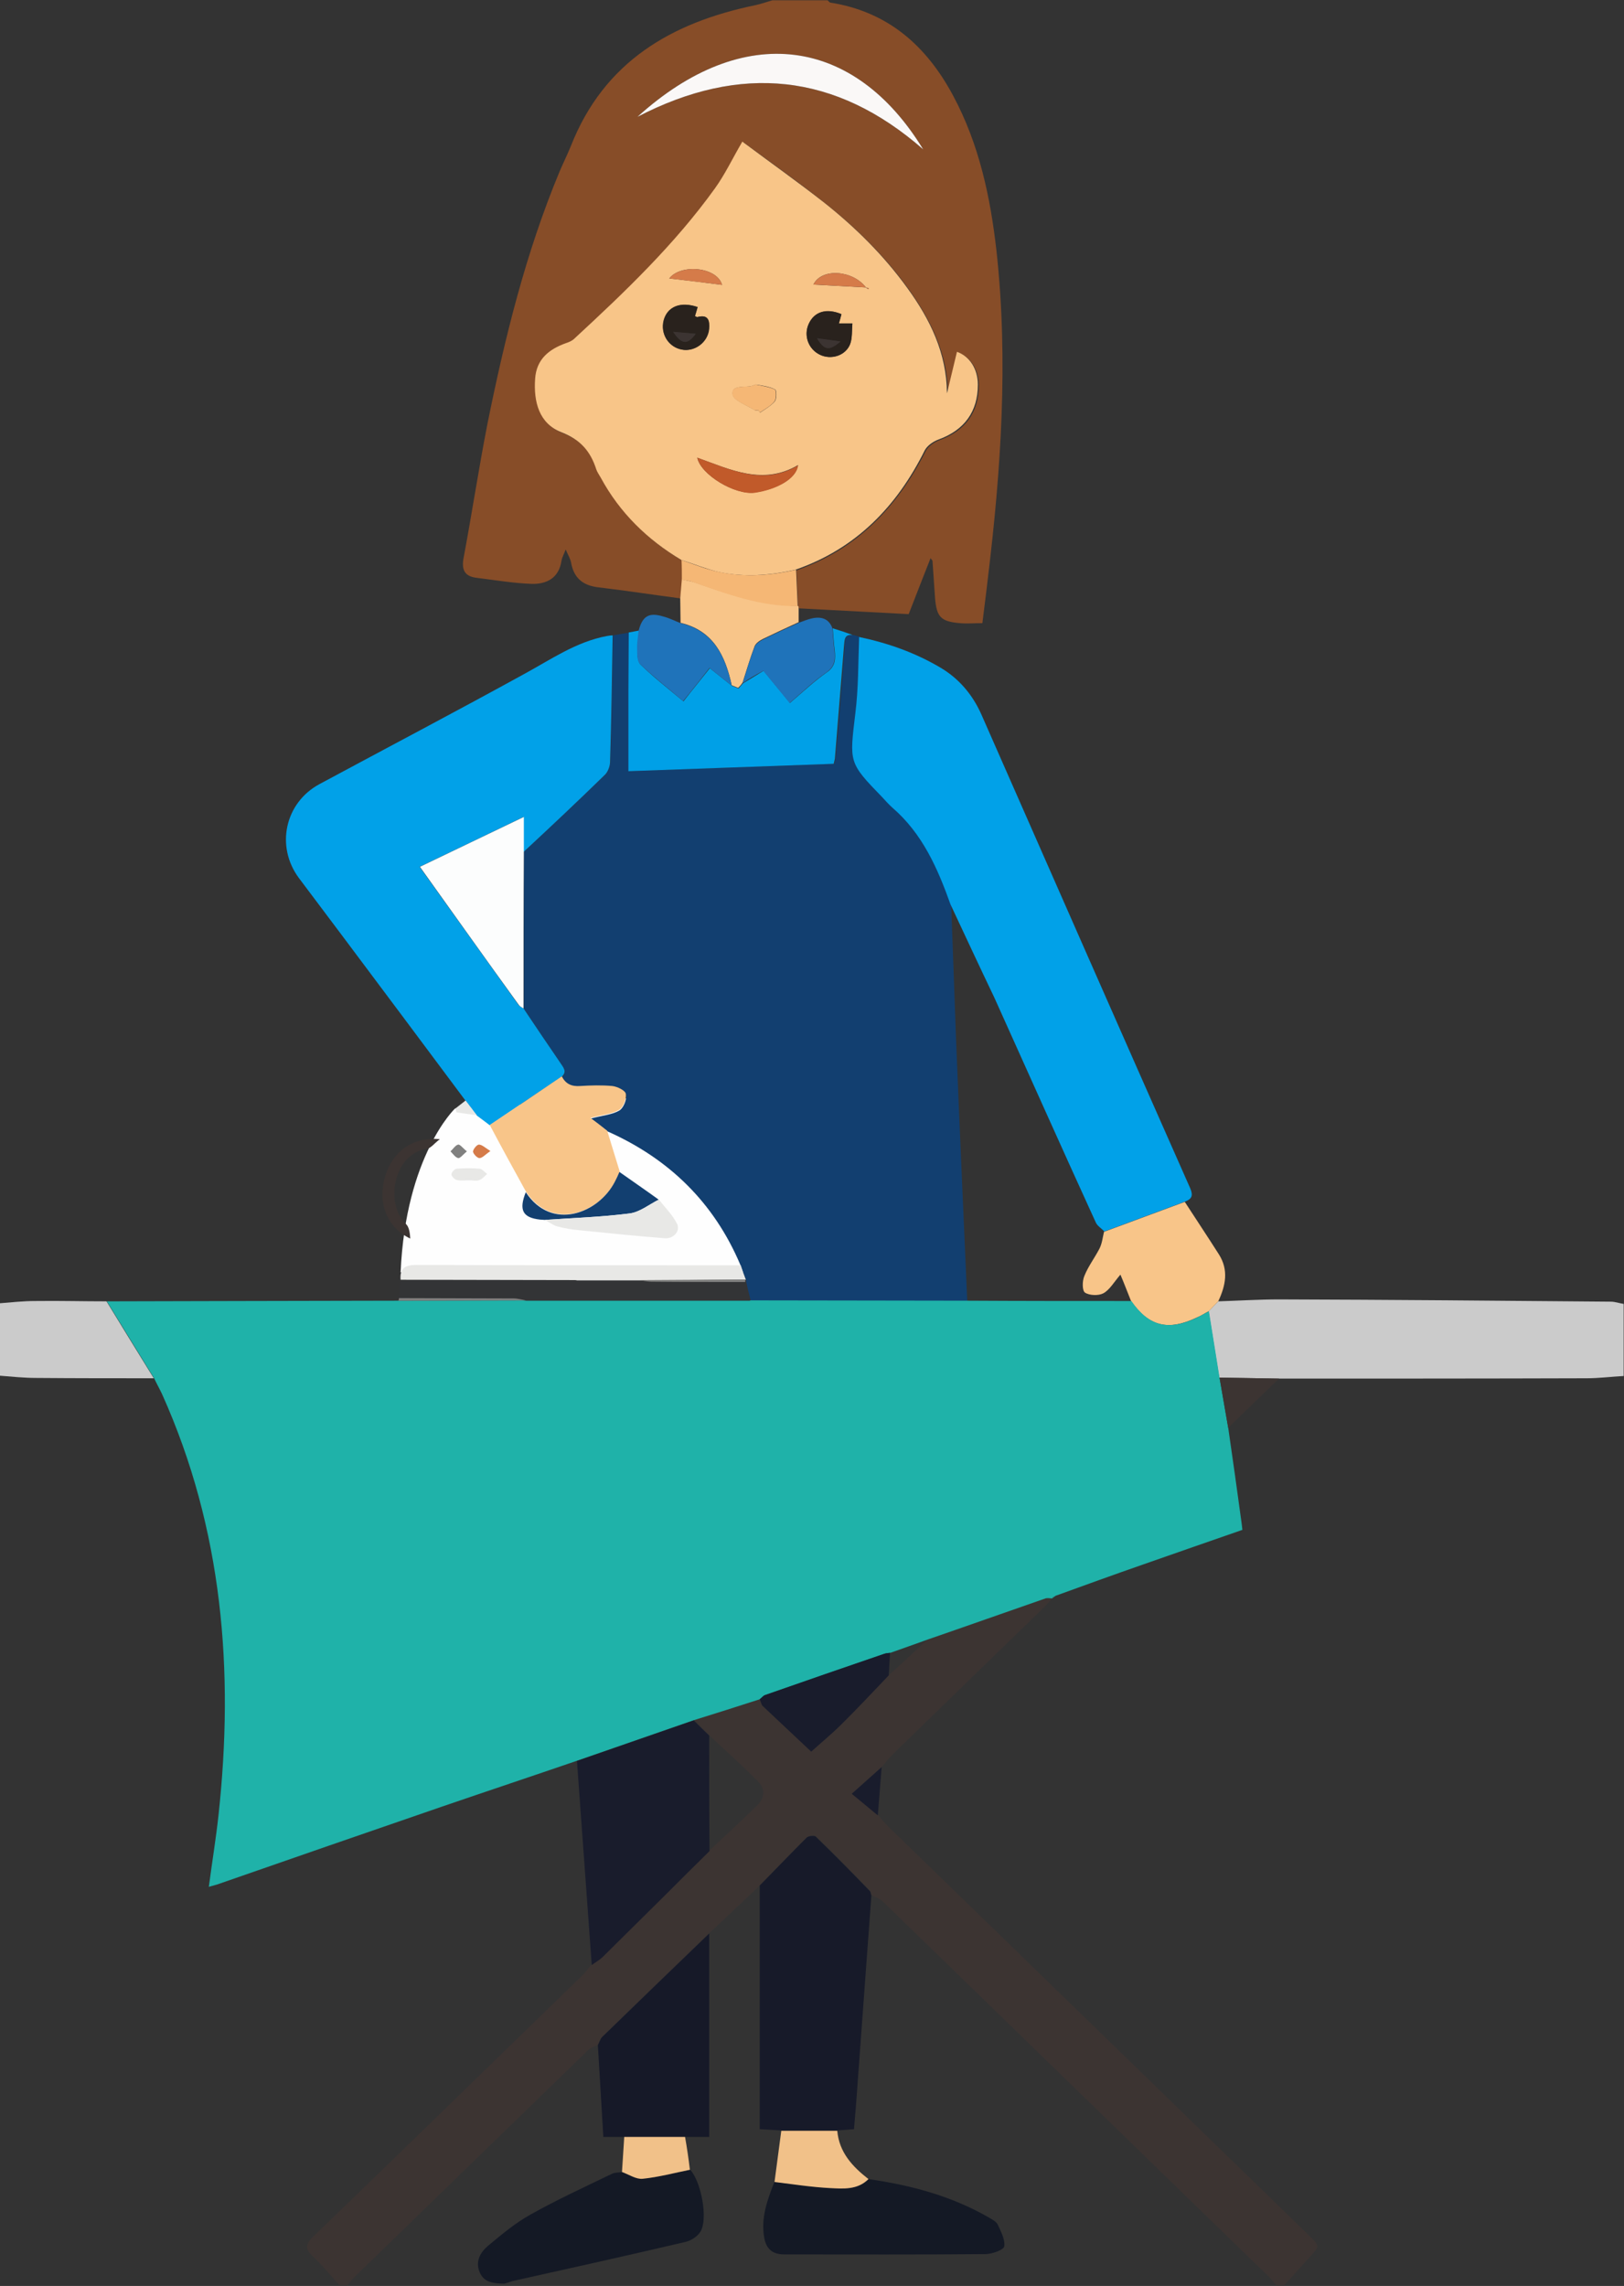<?xml version="1.0" encoding="utf-8"?>
<!-- Generator: Adobe Illustrator 19.0.0, SVG Export Plug-In . SVG Version: 6.00 Build 0)  -->
<svg version="1.1" id="Layer_1" xmlns="http://www.w3.org/2000/svg" xmlns:xlink="http://www.w3.org/1999/xlink" x="0px" y="0px"
	 width="504.7px" height="710.2px" viewBox="1370.8 65.6 504.7 710.2" style="enable-background:new 1370.8 65.6 504.7 710.2;"
	 xml:space="preserve">
<rect x="1370.8" y="65.6" width="504.7" height="710.2" fill="#333333" stroke="none"/>
<style type="text/css">
	.st0{fill:#FEFEFE;}
	.st1{fill:#874D28;}
	.st2{fill:#3C3432;}
	.st3{fill:#CBCBCB;}
	.st4{fill:#123F70;}
	.st5{fill:#01A1E8;}
	.st6{fill:#00A0E7;}
	.st7{fill:#F8C589;}
	.st8{fill:#1F73BA;}
	.st9{fill:#1FB2A9;}
	.st10{fill:#333436;}
	.st11{fill:#E8E8E6;}
	.st12{fill:#80807F;}
	.st13{fill:#D57B49;}
	.st14{fill:#191C2C;}
	.st15{fill:#F8C588;}
	.st16{fill:#FAF8F7;}
	.st17{fill:#F5B775;}
	.st18{fill:#171A29;}
	.st19{fill:#161928;}
	.st20{fill:#141925;}
	.st21{fill:#F1C189;}
	.st22{fill:#FCFDFD;}
	.st23{fill:#29221D;}
	.st24{fill:#C15A2A;}
</style>
<g>
	<path class="st0" d="M1578,406.1l-65.8,3.9c0,0-15.3,14.5-16.9,50.9h114L1578,406.1z"/>
	<path class="st1" d="M1582.2,251.5c-8.4-1.1-16.8-2.4-25.2-3.4c-4.8-0.5-7.8-2.7-8.7-7.6c-0.2-1.3-1-2.5-1.7-4.2
		c-0.5,1.4-1.1,2.4-1.3,3.5c-0.8,5.4-4.6,7.3-9.2,7.2c-5.8-0.2-11.6-1.2-17.3-1.9c-3.8-0.5-4.6-2.7-3.9-6.3
		c2.6-13.9,4.7-27.8,7.4-41.6c5.4-26.7,11.9-53.1,22.4-78.3c1.1-2.6,2.4-5.2,3.5-7.9c10.3-26.2,31.2-38.4,57.4-43.8
		c1.8-0.4,3.5-1,5.2-1.5c5.7,0,11.5,0,17.2,0c0.3,0.2,0.5,0.6,0.8,0.7c17.9,2.8,29.9,13.4,38.2,28.9c8.1,15.1,11.6,31.5,13.5,48.4
		c3.7,34,1.4,67.8-2.7,101.6c-0.5,4.5-1.1,8.9-1.7,13.9c-2.4,0-4.8,0.2-7,0c-5.9-0.5-7.2-1.9-7.7-7.7c-0.3-3.9-0.5-7.7-0.8-11.6
		c0-0.2-0.3-0.4-0.6-0.9c-2.3,5.8-4.5,11.5-6.8,17.4c-11.4-0.6-22.7-1.2-34.1-1.8c0-0.2,0-0.4-0.3-0.5c-0.2-3.8-0.3-7.5-0.5-11.3
		c18.8-6.5,31.4-19.7,40.2-37.1c0.8-1.5,2.7-2.8,4.4-3.4c7.9-2.9,12.1-8.6,12.1-17c0-4.7-2.5-8.8-6.5-10.2c-1,4.3-2.1,8.6-3.1,12.9
		c-0.1-12.5-5.3-22.9-12.3-32.7c-7.3-10.1-16.1-18.8-25.8-26.5c-8.3-6.6-16.9-12.7-25.5-19c-3.1,5.3-5.4,10.1-8.5,14.5
		c-12.5,17.4-28,32.2-43.7,46.7c-0.7,0.6-1.7,1.1-2.6,1.4c-5.3,1.9-9.3,5.1-9.6,11.1c-0.5,7.1,1.2,13.9,8.2,16.6
		c5.9,2.3,9,5.9,10.8,11.5c0.3,0.9,0.9,1.8,1.4,2.6c5.9,10.9,14.5,19.3,25.1,25.6c0,2,0.1,4.1,0.1,6.1
		C1582.6,247.6,1582.4,249.6,1582.2,251.5z M1657.7,112c-21.3-34.9-55.8-40-88.8-10.1C1600.9,85.3,1630.5,88.2,1657.7,112z"/>
	<path class="st2" d="M1606.9,651.4c-5.3,5-10.5,10-15.8,14.9c-11.1,10.7-22.1,21.4-33.2,32.1c-0.7,0.6-0.9,1.7-1.4,2.5
		c-1.1,0.6-2.4,1-3.2,1.9c-24,23.3-48,46.6-72,69.9c-1,0.9-1.8,2-2.6,3c-0.8,0-1.5,0-2.3,0c-2.7-3-5.3-6.2-8.3-9
		c-2.4-2.3-2.6-3.7,0-6.2c28-27,55.8-54.1,83.6-81.1c1.1-1,1.9-2.3,2.9-3.4c1.2-0.9,2.5-1.6,3.5-2.6c6.4-6.3,12.8-12.6,19.1-18.9
		c4.7-4.6,9.3-9.2,14-13.9c5-4.7,10-9.3,14.9-14.1c2.3-2.2,2.6-5.1,0.4-7.3c-4.9-5-10.2-9.7-15.3-14.5c-1.6-1.6-3.2-3.2-4.8-4.8
		c6.8-2.2,13.7-4.4,20.5-6.5c0.3,0.7,0.4,1.5,0.9,2c5,4.8,10.1,9.6,15.2,14.3c3.2-2.9,6.4-5.5,9.3-8.4c5-5,9.8-10.2,14.8-15.3
		c4.1-3.7,8.1-7.5,12.2-11.2c12.1-4.3,24.2-8.5,36.4-12.7c0.7-0.2,1.4,0,2.2,0c-1.3,1.4-2.5,2.8-3.8,4
		c-15.4,14.9-30.7,29.8-46.1,44.8c-1.1,1.1-2.1,2.4-3.1,3.6c-2.9,2.6-5.8,5.2-9.3,8.3c3.1,2.5,5.6,4.6,8.1,6.7c1,1.2,2,2.5,3.2,3.6
		c43.5,42.3,87.1,84.6,130.6,126.9c3.6,3.5,3.5,3.4,0,7.2c-2.6,2.8-5.1,5.7-7.7,8.5c-0.8,0-1.5,0-2.3,0c-0.7-0.8-1.3-1.7-2.1-2.5
		c-40.1-38.9-80.1-77.9-120.2-116.8c-0.9-0.9-2.3-1.3-3.5-2c-0.2-0.5-0.2-1.1-0.5-1.4c-5.6-5.7-11.1-11.4-16.8-16.9
		c-0.5-0.4-2.3-0.3-2.8,0.3C1616.6,641.4,1611.8,646.4,1606.9,651.4z"/>
	<path class="st3" d="M1875.4,493.1c-3.8,0.2-7.7,0.7-11.5,0.7c-31.9,0.1-63.8,0.1-95.7,0.1c-6.2-0.1-12.4-0.2-18.5-0.3
		c-1.1-6.9-2.2-13.7-3.3-20.6c1-1,2-2.1,3-3.1c6.3-0.2,12.7-0.6,19-0.6c34.3,0.1,68.7,0.4,103,0.7c1.3,0,2.7,0.5,4,0.7
		C1875.4,478.1,1875.4,485.6,1875.4,493.1z"/>
	<path class="st3" d="M1418.6,493.8c-12.2,0-24.3,0-36.5-0.1c-3.8,0-7.6-0.4-11.4-0.7c0-7.5,0-15,0-22.5c3.7-0.3,7.4-0.7,11.1-0.7
		c7.4-0.1,14.7,0.1,22.1,0.1C1408.8,477.9,1413.7,485.9,1418.6,493.8z"/>
	<path class="st4" d="M1600.9,458.6c-8.2-19.4-22.2-33-41.3-41.5c-1.6-1.2-3.2-2.5-5.2-4c3.9-1,6.7-1.2,8.9-2.5
		c1.3-0.8,2.3-3.4,2.1-4.9c-0.2-1.1-2.7-2.3-4.2-2.5c-3.3-0.4-6.7-0.3-10,0c-2.7,0.2-4.5-0.7-5.7-3c1.7-1.6,0.5-2.8-0.4-4.2
		c-3.9-5.6-7.6-11.3-11.5-17c0-16.2,0-32.5,0-48.7c8.4-7.9,16.9-15.8,25.2-23.9c1-1,1.6-2.8,1.7-4.2c0.4-13.1,0.6-26.1,0.8-39.2
		c1.7-0.3,3.4-0.6,5.1-0.9c0,6.1-0.1,12.2-0.1,18.3c0,8.1,0,16.1,0,24.8c21.4-0.8,42.6-1.5,63.8-2.3c0.2-1,0.3-1.5,0.4-2
		c1-11.5,2-23.1,2.8-34.7c0.1-1.9,0.1-3.6,2.7-3.3c0,0,0.2,0,0.2,0c0.6,0.2,1.2,0.4,1.9,0.6l-0.1-0.1c-0.4,8-0.3,16-1.2,23.9
		c-1.8,15.1-2.1,15.1,8.4,25.9c1,1.1,2,2.2,3.1,3.2c9.4,8,14,18.8,18.1,30.1c0.5,13.8,1,27.6,1.5,41.5c1.1,27.3,2.3,54.5,3.5,81.8
		c-22.4,0-44.9-0.1-67.3-0.1c-0.5-2-1-3.9-1.4-5.9c0-0.3,0-0.5-0.1-0.8C1601.9,461.6,1601.4,460.1,1600.9,458.6z"/>
	<path class="st5" d="M1666.2,346.6c-4-11.2-8.7-22-18.1-30.1c-1.1-1-2.1-2.1-3.1-3.2c-10.5-10.8-10.2-10.8-8.4-25.9
		c1-7.9,0.9-15.9,1.2-23.9c9,1.9,17.5,4.9,25.4,9.6c5.7,3.4,9.9,8.4,12.6,14.5c21.6,49.1,43.2,98.2,64.9,147.2
		c1,2.4,0.4,3.3-1.6,4.1c-8.4,3.1-16.7,6.2-25.1,9.3c-0.9-1-2.2-1.7-2.7-2.9c-10.6-23.2-21-46.5-31.5-69.8
		C1675.2,365.9,1670.7,356.2,1666.2,346.6z"/>
	<path class="st6" d="M1635.8,262.9c-2.6-0.3-2.5,1.4-2.7,3.3c-0.9,11.6-1.9,23.1-2.8,34.7c0,0.5-0.2,1-0.4,2
		c-21.2,0.8-42.5,1.5-63.8,2.3c0-8.6,0-16.7,0-24.8c0-6.1,0.1-12.2,0.1-18.3c1.1-0.2,2.1-0.4,3.2-0.6c-0.2,2-0.5,3.9-0.5,5.9
		c0,1.6,0,3.8,1,4.7c3.8,3.7,8,7,13.3,11.4c2.8-3.6,5.6-7,8.2-10.3c2.9,2.3,4.9,3.9,6.9,5.5c0.7,0.3,1.3,0.5,2,0.8
		c0.5-0.5,0.9-1,1.4-1.6l0,0c1.8-1.1,3.7-2.2,6.4-3.9c2.5,3.1,5.3,6.4,8.2,10c4.2-3.6,7.6-6.8,11.3-9.4c2.9-1.9,2.9-4.3,2.6-7.1
		c-0.3-2.2-0.4-4.4-0.6-6.7C1631.6,261.4,1633.7,262.1,1635.8,262.9z"/>
	<path class="st7" d="M1713.9,448.3c8.4-3.1,16.7-6.2,25.1-9.3c3.5,5.4,7.1,10.8,10.6,16.3c3.1,4.9,2.1,9.7-0.2,14.6
		c-1,1-2,2.1-3,3.1c-1.2,0.6-2.3,1.4-3.6,1.9c-9,4.3-15,2.8-20.5-5.1c-1.1-2.7-2.1-5.4-3.3-8.2c-2,2.3-3.3,4.7-5.3,5.8
		c-1.5,0.8-4.3,0.7-5.7-0.2c-0.9-0.6-0.9-3.6-0.2-5.2c1.2-3,3.2-5.6,4.7-8.5C1713.3,451.9,1713.5,450,1713.9,448.3z"/>
	<path class="st7" d="M1600.2,279.3c-0.7-0.3-1.3-0.5-2-0.8c-2-9.2-5.7-17-15.9-19.4c0-2.6-0.1-5.1-0.1-7.7c0.2-1.9,0.3-3.9,0.5-5.8
		c1.2,0.3,2.4,0.5,3.6,0.8c10.5,3.6,21,7.5,32.4,7.4c0.2,0.1,0.3,0.3,0.3,0.5c0,1.5,0,3.1,0,4.6c-3.7,1.7-7.4,3.4-11.1,5.2
		c-1,0.5-2.2,1.3-2.6,2.3c-1.4,3.7-2.5,7.5-3.7,11.2c0,0,0,0,0,0C1601.2,278.3,1600.7,278.8,1600.2,279.3z"/>
	<path class="st8" d="M1601.6,277.8c1.2-3.8,2.3-7.6,3.7-11.2c0.4-1,1.6-1.8,2.6-2.3c3.6-1.8,7.4-3.5,11.1-5.2
		c1.4-0.5,2.8-1.1,4.2-1.4c2.9-0.6,5.2,0.1,6.3,3.1c0.2,2.2,0.3,4.5,0.6,6.7c0.3,2.8,0.3,5.1-2.6,7.1c-3.8,2.6-7.1,5.8-11.3,9.4
		c-2.9-3.5-5.6-6.9-8.2-10C1605.2,275.5,1603.4,276.6,1601.6,277.8z"/>
	<path class="st5" d="M1637.8,263.5c-0.6-0.2-1.2-0.4-1.9-0.6C1636.6,263.1,1637.2,263.3,1637.8,263.5z"/>
	<path class="st9" d="M1722.4,469.8c5.5,7.9,11.5,9.4,20.5,5.1c1.2-0.6,2.4-1.3,3.6-1.9c1.1,6.9,2.2,13.7,3.3,20.6
		c0.9,5.2,1.8,10.4,2.7,15.6c1.4,9.7,2.8,19.5,4.1,29.2c0.1,0.7,0.2,1.5,0.3,2.5c-10.3,3.6-20.5,7.1-30.7,10.7
		c-9.2,3.2-18.3,6.5-27.4,9.8c-0.3,0.3-0.7,0.5-1,0.8l0.1,0c-0.7,0-1.5-0.2-2.2,0c-12.1,4.2-24.2,8.5-36.4,12.7
		c-3.9,1.4-7.8,2.8-11.8,4.2c-0.6,0.1-1.3,0.1-1.8,0.3c-12.3,4.2-24.7,8.5-37,12.8c-0.6,0.2-1.1,0.9-1.7,1.3
		c-6.8,2.2-13.7,4.4-20.5,6.5c-12.1,4.2-24.2,8.4-36.3,12.6c-14,4.8-28.1,9.5-42.1,14.3c-23.3,8-46.6,16.1-69.9,24.2
		c-0.7,0.2-1.4,0.4-2.5,0.7c1-7.6,2.2-14.9,3-22.2c4.9-45,1.3-88.9-17.5-130.8c-0.8-1.7-1.7-3.3-2.5-5c-4.9-8-9.8-15.9-14.7-23.9
		c13.9,0,27.7-0.1,41.6-0.1c16.4,0,32.7-0.1,49.1-0.1c13.2,0,26.5-0.1,39.7-0.1c23.2,0,46.4,0,69.6,0c22.4,0,44.9,0.1,67.3,0.1
		C1688.3,469.8,1705.3,469.8,1722.4,469.8z"/>
	<path class="st5" d="M1533.5,378.9c3.8,5.7,7.6,11.3,11.5,17c0.9,1.4,2.1,2.6,0.4,4.2c-7.5,5-14.9,10-22.4,15.1c-1.3-1-2.6-2-4-3
		c-1.2-1.5-2.3-3.1-3.5-4.6c-12.8-17.2-25.7-34.4-38.5-51.5c-4.4-5.9-8.9-11.8-13.3-17.7c-7.3-9.8-4.4-23.4,6.4-29.2
		c21.2-11.4,42.5-22.6,63.6-34.2c8.3-4.5,16.1-10,25.7-11.8c0.6-0.1,1.2-0.2,1.8-0.2c-0.2,13.1-0.4,26.1-0.8,39.2
		c0,1.4-0.7,3.3-1.7,4.2c-8.3,8.1-16.7,16-25.2,23.9c0-3.4,0-6.8,0-10.9c-11.2,5.4-21.6,10.4-32.3,15.5c10.5,14.7,20.7,28.9,30.8,43
		C1532.4,378.3,1533,378.6,1533.5,378.9z"/>
	<path class="st7" d="M1523,415.1c7.5-5,14.9-10,22.4-15.1c1.2,2.4,3.1,3.2,5.7,3c3.3-0.2,6.7-0.3,10,0c1.6,0.2,4.1,1.4,4.2,2.5
		c0.2,1.6-0.8,4.1-2.1,4.9c-2.2,1.3-5,1.5-8.9,2.5c2,1.5,3.6,2.7,5.2,4c1.3,4.2,2.6,8.4,3.9,12.7c-0.5,1-0.9,2-1.4,3
		c-5,9.8-19.6,15.6-27.7,3.3C1530.5,429,1526.7,422.1,1523,415.1z"/>
	<path class="st10" d="M1603.9,469.7c-23.2,0-46.4,0-69.6,0c-1.3-0.2-2.6-0.6-3.9-0.6c-11.9-0.1-23.7-0.1-35.6-0.1
		c0.1-1.9,0.3-3.9,0.4-5.8c18,0,35.9,0.1,53.9,0.1c0.3,0,0.6,0,0.9,0c6.5,0,12.9,0,19.4,0c1.3,0.2,2.7,0.5,4,0.5
		c9.7,0.1,19.4,0.1,29.1,0.1C1603,465.8,1603.5,467.8,1603.9,469.7z"/>
	<path class="st11" d="M1549.2,463.3c-18,0-35.9-0.1-53.9-0.1c-0.3-3.6,1.4-4.6,4.9-4.6c33.6,0.1,67.2,0.1,100.8,0.1
		c0.5,1.5,1,3,1.6,4.5c-11,0.1-22,0.1-33,0.2c-6.5,0-12.9,0-19.4,0C1549.8,463.3,1549.5,463.3,1549.2,463.3z"/>
	<path class="st8" d="M1582.3,259.2c10.2,2.4,13.9,10.2,15.9,19.4c-2-1.6-4-3.2-6.9-5.5c-2.6,3.3-5.3,6.8-8.2,10.3
		c-5.2-4.4-9.4-7.7-13.3-11.4c-1-0.9-1-3.1-1-4.7c-0.1-2,0.3-3.9,0.5-5.9c1.2-4.4,3.2-5.6,7.5-4.3
		C1578.8,257.6,1580.5,258.5,1582.3,259.2z"/>
	<path class="st4" d="M1534.2,436c8.1,12.3,22.7,6.5,27.7-3.3c0.5-1,1-2,1.4-3c4.1,2.9,8.2,5.7,12.2,8.6c-3,1.5-5.9,3.9-9.1,4.3
		c-8.7,1.1-17.5,1.4-26.3,2c-0.5,0-1-0.1-1.5-0.1C1533.2,443.9,1532,441.5,1534.2,436z"/>
	<path class="st11" d="M1540.2,444.6c8.8-0.6,17.6-0.9,26.3-2c3.2-0.4,6.1-2.8,9.1-4.3c1.9,2.5,4.2,4.7,5.6,7.5
		c1.1,2.2-1,4.7-3.8,4.5c-8.9-0.7-17.8-1.6-26.6-2.5c-2.3-0.2-4.7-0.6-6.9-1.2C1542.6,446.2,1541.4,445.3,1540.2,444.6z"/>
	<path class="st2" d="M1507.5,419.5c-1.8,1.4-2.8,2.8-4,3c-10.5,1.5-13.1,17.2-6.6,23.3c1.1,1,1.3,3,1.4,4.6
		c-7.4-3.5-10.2-11.2-7.8-19.4C1492.9,423.3,1498.9,418.8,1507.5,419.5z"/>
	<path class="st11" d="M1516.8,432.3c-1.4,0-2.8,0.2-4.1-0.1c-0.7-0.2-1.6-1.2-1.6-1.8c0-0.6,1-1.7,1.7-1.7c2.3-0.2,4.7-0.2,7.1,0
		c0.8,0.1,1.5,1.1,2.3,1.6c-0.8,0.7-1.5,1.6-2.4,1.9C1518.9,432.6,1517.8,432.3,1516.8,432.3
		C1516.8,432.3,1516.8,432.3,1516.8,432.3z"/>
	<path class="st12" d="M1494.8,468.9c11.9,0,23.7,0.1,35.6,0.1c1.3,0,2.6,0.4,3.9,0.6c-13.2,0-26.5,0.1-39.7,0.1
		C1494.7,469.5,1494.8,469.2,1494.8,468.9z"/>
	<path class="st13" d="M1523.2,423.2c-1.6,1.1-2.5,2.2-3.4,2.2c-0.7,0-1.9-1.3-2-2c0-0.7,1.1-2.1,1.8-2.2
		C1520.6,421.2,1521.6,422.2,1523.2,423.2z"/>
	<path class="st12" d="M1515.9,423.3c-1.2,1-2.1,2.2-2.7,2.1c-0.9-0.2-1.6-1.3-2.4-2.1c0.8-0.7,1.5-1.9,2.4-2.1
		C1513.8,421.1,1514.7,422.4,1515.9,423.3z"/>
	<path class="st11" d="M1515.5,407.5c1.2,1.5,2.3,3.1,3.5,4.6c-2.1-0.3-4.2-0.6-6.3-0.9c-0.1-0.4-0.3-0.8-0.4-1.2
		C1513.3,409.2,1514.4,408.4,1515.5,407.5z"/>
	<path class="st2" d="M1752.5,509.2c-0.9-5.2-1.8-10.4-2.7-15.6c6.2,0.1,12.4,0.2,18.5,0.3C1763,499,1757.7,504.1,1752.5,509.2z"/>
	<path class="st14" d="M1643.6,629.6c-2.5-2.1-5.1-4.2-8.1-6.7c3.5-3.1,6.4-5.7,9.3-8.3C1644.4,619.6,1644,624.6,1643.6,629.6z"/>
	<path class="st2" d="M1697.7,562.1c0.3-0.3,0.7-0.5,1-0.8C1698.4,561.6,1698.1,561.9,1697.7,562.1z"/>
	<path class="st14" d="M1550.1,612.7c12.1-4.2,24.2-8.4,36.3-12.6c1.6,1.6,3.2,3.2,4.8,4.7c0,12,0,23.9,0.1,35.9
		c-4.7,4.6-9.3,9.2-14,13.9c-6.4,6.3-12.7,12.6-19.1,18.9c-1,1-2.3,1.7-3.5,2.6C1553.2,654.9,1551.6,633.8,1550.1,612.7z"/>
	<path class="st15" d="M1582.6,239.6c-10.6-6.3-19.2-14.7-25.1-25.6c-0.5-0.9-1.1-1.7-1.4-2.6c-1.8-5.6-4.9-9.2-10.8-11.5
		c-7-2.7-8.7-9.5-8.2-16.6c0.4-6.1,4.3-9.2,9.6-11.1c0.9-0.3,1.9-0.7,2.6-1.4c15.7-14.5,31.2-29.3,43.7-46.7
		c3.1-4.3,5.4-9.2,8.5-14.5c8.6,6.4,17.2,12.5,25.5,19c9.7,7.7,18.5,16.4,25.8,26.5c7.1,9.8,12.2,20.2,12.3,32.7
		c1-4.3,2.1-8.6,3.1-12.9c4,1.4,6.5,5.4,6.5,10.2c0,8.4-4.2,14.1-12.1,17c-1.7,0.6-3.6,1.9-4.4,3.4c-8.7,17.5-21.4,30.6-40.2,37.1
		c-7.9,1.8-16,2.4-23.9,0.7C1590.3,242.4,1586.5,240.8,1582.6,239.6z M1639.9,154.9c0.2,0.2,0.5,0.4,0.7,0.5c0,0,0.1-0.2,0.2-0.2
		C1640.6,155.1,1640.3,155,1639.9,154.9c-4.1-5.4-13.8-6.1-16.3-0.9C1628.9,154.3,1634.4,154.6,1639.9,154.9z M1632.3,163.2
		c-4.7-1.9-8.5-0.7-10.2,3.1c-1.6,3.6-0.1,7.8,3.5,9.5c3.5,1.7,8,0.3,9.4-3.3c0.7-1.8,0.5-4.1,0.7-6.4c-1.9,0-3,0-4.2,0
		C1631.8,165,1632.1,164.1,1632.3,163.2z M1587.5,207.8c1.1,5.3,11.8,11.7,17.9,10.8c6.8-1,12.9-4.3,13.4-8.5
		C1607.9,216.5,1597.8,211.5,1587.5,207.8z M1587.6,161c-5.4-1.8-9.5,0-10.6,4.2c-1,4.1,1.5,8.2,5.6,9c4,0.8,8.1-2.3,8.5-6.4
		c0.2-2.5-0.1-4.6-3.6-3.7c-0.2,0-0.4-0.2-0.8-0.3C1587.1,162.9,1587.3,162,1587.6,161z M1606.5,193.1c0.2,0.2,0.3,0.5,0.5,0.7
		c1.6-1.1,3.4-2.1,4.6-3.5c0.6-0.8,0.6-3.4,0.1-3.7c-1.8-0.9-3.8-1.2-5.8-1.5c-0.4-0.1-0.9,0.3-1.4,0.4c-2.3,0.6-6.4-0.4-6,2.6
		c0.2,1.9,4.5,3.4,7,5C1605.7,193.3,1606.1,193.1,1606.5,193.1z M1595.2,154.1c-1.6-5.6-12.8-6.6-16.4-2
		C1584.2,152.7,1589.8,153.4,1595.2,154.1z"/>
	<path class="st16" d="M1657.7,112c-27.2-23.8-56.8-26.7-88.8-10.1C1601.9,72,1636.4,77.1,1657.7,112z"/>
	<path class="st17" d="M1582.6,239.6c3.9,1.3,7.7,2.9,11.7,3.7c8,1.7,16,1.1,23.9-0.7c0.2,3.8,0.3,7.5,0.5,11.3
		c-11.4,0.2-21.9-3.7-32.4-7.4c-1.1-0.4-2.4-0.6-3.6-0.8C1582.7,243.6,1582.7,241.6,1582.6,239.6z"/>
	<path class="st18" d="M1606.9,651.4c4.9-5,9.7-10,14.6-14.9c0.5-0.5,2.4-0.7,2.8-0.3c5.7,5.5,11.3,11.2,16.8,16.9
		c0.3,0.3,0.3,0.9,0.5,1.4c-1.4,19.5-2.9,39.1-4.3,58.6c-0.3,4.6-0.7,9.2-1.1,14c-1.8,0.1-3.5,0.3-5.2,0.4c-5.8,0-11.6,0-17.4,0
		c-2.1-0.1-4.2-0.3-6.7-0.4C1606.9,701.9,1606.9,676.7,1606.9,651.4z"/>
	<path class="st19" d="M1564.9,729.5c-2.1,0-4.2,0-6.6,0c-0.6-9.7-1.1-19.1-1.7-28.5c0.5-0.9,0.7-1.9,1.4-2.6
		c11-10.7,22.1-21.4,33.2-32.1c0,20.9,0,41.7,0,63.2c-2.5,0-4.9,0-7.4,0C1577.5,729.5,1571.2,729.5,1564.9,729.5z"/>
	<path class="st20" d="M1527.5,775.1c-3-0.1-6.2-0.2-7.6-3.5c-1.5-3.4,0.2-6.3,2.6-8.3c4.2-3.5,8.5-7.1,13.2-9.7
		c8.2-4.6,16.9-8.6,25.4-12.7c0.9-0.4,2.1-0.3,3.1-0.5c2.1,0.8,4.3,2.3,6.4,2.1c5-0.5,9.8-1.8,14.7-2.8c3.4,3.7,5.6,15.2,3.2,19.2
		c-0.9,1.5-2.9,2.8-4.6,3.2c-17.9,4.2-35.9,8.2-53.9,12.2C1529.1,774.6,1528.3,774.9,1527.5,775.1z"/>
	<path class="st20" d="M1640.7,742.6c13.3,1.9,26,5.3,37.7,12.1c1,0.6,2.1,1.2,2.5,2.1c1,2.2,2.3,4.6,2,6.7
		c-0.2,1.1-3.6,2.3-5.6,2.4c-20.9,0.2-41.9,0.1-62.8,0.1c-3.6,0-5.6-1.7-6.2-5.2c-1.1-6.2,1-11.8,3.2-17.4
		c5.8,0.7,11.5,1.6,17.3,1.9C1633,745.6,1637.4,745.9,1640.7,742.6z"/>
	<path class="st21" d="M1640.7,742.6c-3.4,3.4-7.8,3-11.9,2.8c-5.8-0.3-11.6-1.2-17.3-1.9c0.7-5.3,1.4-10.6,2.1-15.9
		c5.8,0,11.6,0,17.4,0C1631.6,734.3,1635.7,738.7,1640.7,742.6z"/>
	<path class="st21" d="M1585.2,739.7c-4.9,1-9.8,2.3-14.7,2.8c-2,0.2-4.2-1.3-6.4-2.1c0.2-3.6,0.5-7.3,0.7-10.9c6.3,0,12.6,0,18.9,0
		C1584.3,732.9,1584.8,736.3,1585.2,739.7z"/>
	<path class="st14" d="M1606.9,593.5c0.6-0.4,1-1.1,1.7-1.3c12.3-4.3,24.7-8.6,37-12.8c0.6-0.2,1.2-0.2,1.8-0.3
		c-0.1,2.3-0.3,4.7-0.4,7c-4.9,5.1-9.7,10.3-14.8,15.3c-2.9,2.9-6.1,5.5-9.3,8.4c-5.1-4.8-10.1-9.5-15.2-14.3
		C1607.4,595,1607.2,594.2,1606.9,593.5z"/>
	<path class="st22" d="M1533.5,378.9c-0.5-0.3-1.1-0.6-1.4-1c-10.2-14.1-20.3-28.3-30.8-43c10.6-5.1,21.1-10.1,32.3-15.5
		c0,4.1,0,7.5,0,10.9C1533.5,346.5,1533.5,362.7,1533.5,378.9z"/>
	<path class="st12" d="M1569.4,463.3c11-0.1,22-0.1,33-0.2c0,0.3,0,0.5,0,0.8c-9.7,0-19.4,0-29.1-0.1
		C1572.1,463.8,1570.7,463.5,1569.4,463.3z"/>
	<path class="st8" d="M1600.2,279.3c0.5-0.5,0.9-1,1.4-1.6C1601.2,278.3,1600.7,278.8,1600.2,279.3z"/>
	<path class="st12" d="M1549.2,463.3c0.3,0,0.6,0,0.9,0C1549.8,463.3,1549.5,463.3,1549.2,463.3z"/>
	<path class="st23" d="M1632.3,163.2c-0.2,0.9-0.5,1.8-0.8,2.9c1.2,0,2.3,0,4.2,0c-0.2,2.3,0,4.5-0.7,6.4c-1.4,3.6-5.9,5-9.4,3.3
		c-3.5-1.7-5.1-5.9-3.5-9.5C1623.8,162.4,1627.6,161.2,1632.3,163.2z M1632,171.7c-2.5-0.3-4.8-0.6-7.3-1
		C1627,174.4,1628.6,174.6,1632,171.7z"/>
	<path class="st24" d="M1587.5,207.8c10.4,3.7,20.4,8.8,31.3,2.4c-0.5,4.2-6.7,7.5-13.4,8.5C1599.2,219.5,1588.6,213.1,1587.5,207.8
		z"/>
	<path class="st23" d="M1587.6,161c-0.3,1.1-0.6,2-0.8,2.8c0.3,0.2,0.6,0.4,0.8,0.3c3.4-0.9,3.8,1.2,3.6,3.7
		c-0.4,4.2-4.5,7.2-8.5,6.4c-4.1-0.8-6.7-4.9-5.6-9C1578.1,160.9,1582.2,159.1,1587.6,161z M1580,168.7c2.7,4,4.4,4.1,7,0.6
		C1584.8,169.1,1582.6,169,1580,168.7z"/>
	<path class="st17" d="M1606.5,193.1c-0.4,0-0.8,0.1-1.1,0c-2.5-1.6-6.7-3-7-5c-0.4-3,3.8-2.1,6-2.6c0.5-0.1,1-0.5,1.4-0.4
		c2,0.4,4.1,0.7,5.8,1.5c0.5,0.3,0.5,2.9-0.1,3.7c-1.2,1.5-3,2.4-4.6,3.5C1606.8,193.6,1606.7,193.4,1606.5,193.1z"/>
	<path class="st13" d="M1595.2,154.1c-5.4-0.7-11-1.3-16.4-2C1582.4,147.5,1593.6,148.5,1595.2,154.1z"/>
	<path class="st13" d="M1639.9,154.9c-5.5-0.3-11.1-0.6-16.3-0.9C1626.2,148.8,1635.8,149.5,1639.9,154.9L1639.9,154.9z"/>
	<path class="st13" d="M1640,154.9c0.3,0.1,0.6,0.2,0.9,0.3c-0.1,0.1-0.2,0.2-0.2,0.2C1640.4,155.3,1640.2,155.1,1640,154.9
		L1640,154.9z"/>
	<path class="st2" d="M1632,171.7c-3.5,3-5,2.8-7.3-1C1627.2,171,1629.5,171.3,1632,171.7z"/>
	<path class="st2" d="M1580,168.7c2.6,0.2,4.8,0.4,7,0.6C1584.5,172.8,1582.7,172.7,1580,168.7z"/>
</g>
</svg>
